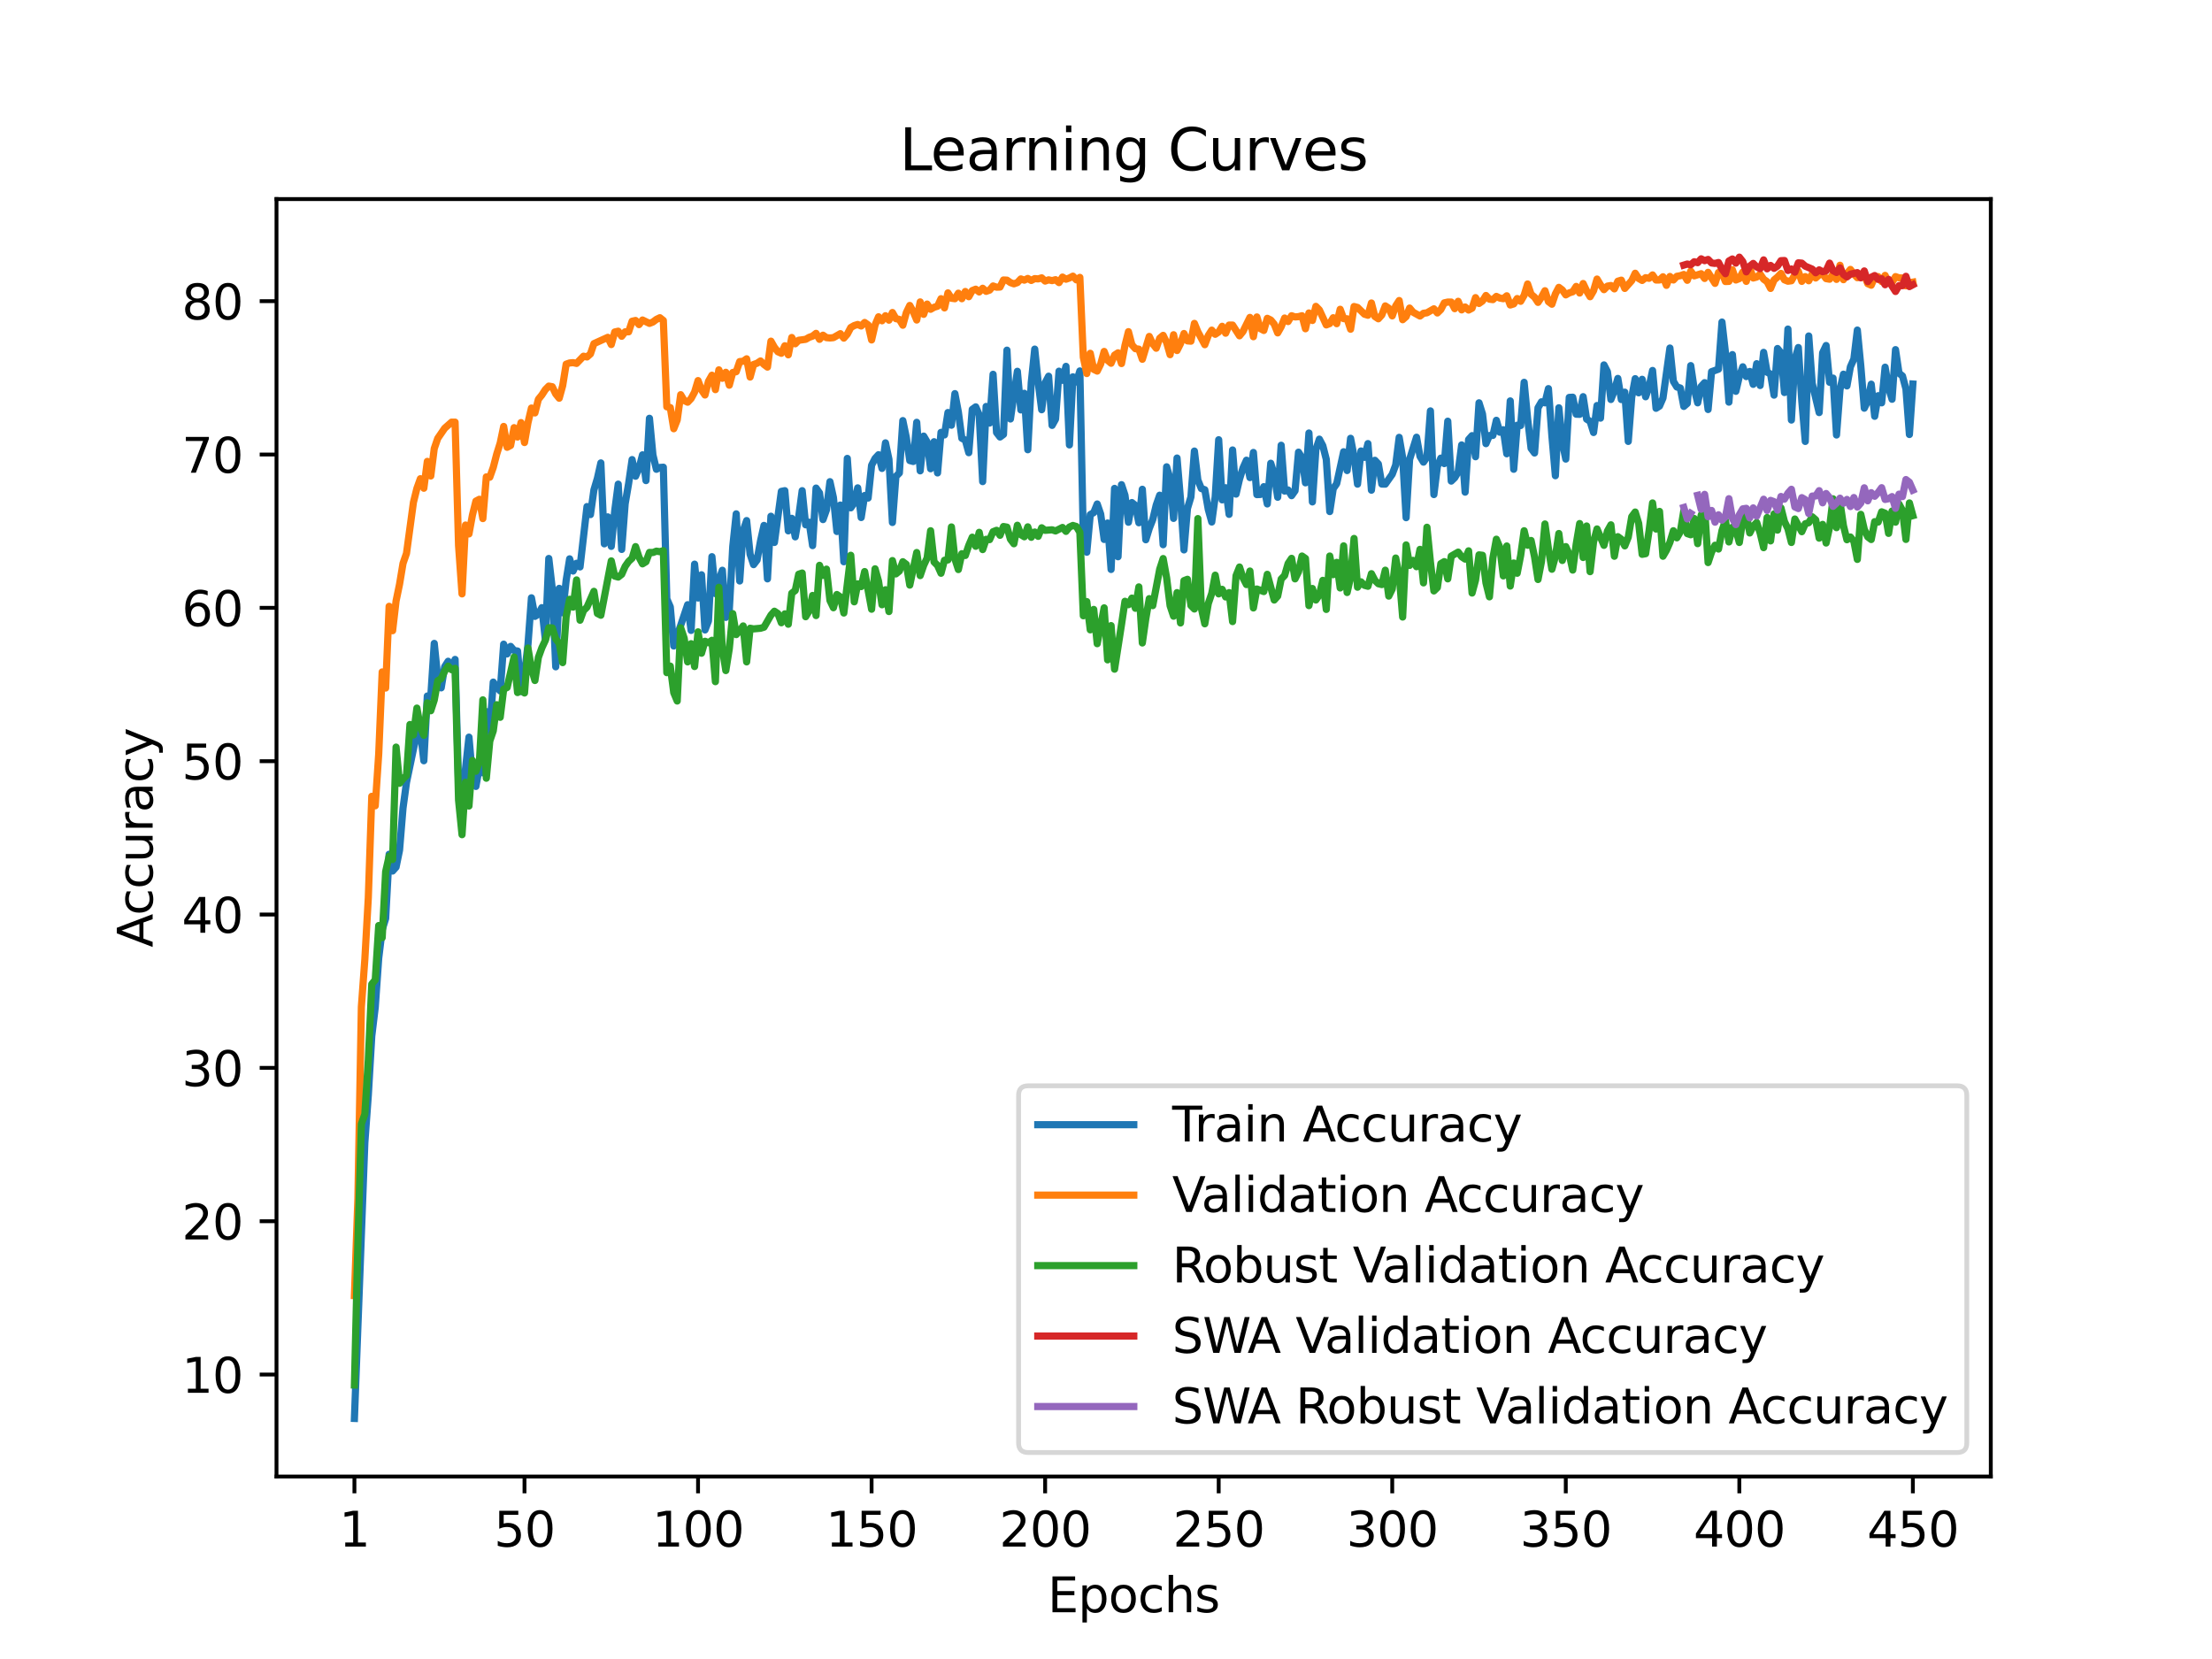 <?xml version="1.0" encoding="utf-8" standalone="no"?>
<!DOCTYPE svg PUBLIC "-//W3C//DTD SVG 1.1//EN"
  "http://www.w3.org/Graphics/SVG/1.1/DTD/svg11.dtd">
<svg xmlns:xlink="http://www.w3.org/1999/xlink" width="460.8pt" height="345.6pt" viewBox="0 0 460.8 345.6" xmlns="http://www.w3.org/2000/svg" version="1.1">
 <defs>
  <style type="text/css">*{stroke-linejoin: round; stroke-linecap: butt}</style>
 </defs>
 <g id="figure_1">
  <g id="patch_1">
   <path d="M 0 345.6 
L 460.8 345.6 
L 460.8 0 
L 0 0 
z
" style="fill: #ffffff"/>
  </g>
  <g id="axes_1">
   <g id="patch_2">
    <path d="M 57.6 307.584 
L 414.72 307.584 
L 414.72 41.472 
L 57.6 41.472 
z
" style="fill: #ffffff"/>
   </g>
   <g id="matplotlib.axis_1">
    <g id="xtick_1">
     <g id="line2d_1">
      <defs>
       <path id="mfc2adfb243" d="M 0 0 
L 0 3.5 
" style="stroke: #000000; stroke-width: 0.8"/>
      </defs>
      <g>
       <use xlink:href="#mfc2adfb243" x="73.833" y="307.584" style="stroke: #000000; stroke-width: 0.8"/>
      </g>
     </g>
     <g id="text_1">
      <!-- 1 -->
      <g transform="translate(70.651 322.182) scale(0.1 -0.1)">
       <defs>
        <path id="DejaVuSans-31" d="M 794 531 
L 1825 531 
L 1825 4091 
L 703 3866 
L 703 4441 
L 1819 4666 
L 2450 4666 
L 2450 531 
L 3481 531 
L 3481 0 
L 794 0 
L 794 531 
z
" transform="scale(0.016)"/>
       </defs>
       <use xlink:href="#DejaVuSans-31"/>
      </g>
     </g>
    </g>
    <g id="xtick_2">
     <g id="line2d_2">
      <g>
       <use xlink:href="#mfc2adfb243" x="109.263" y="307.584" style="stroke: #000000; stroke-width: 0.8"/>
      </g>
     </g>
     <g id="text_2">
      <!-- 50 -->
      <g transform="translate(102.9 322.182) scale(0.1 -0.1)">
       <defs>
        <path id="DejaVuSans-35" d="M 691 4666 
L 3169 4666 
L 3169 4134 
L 1269 4134 
L 1269 2991 
Q 1406 3038 1543 3061 
Q 1681 3084 1819 3084 
Q 2600 3084 3056 2656 
Q 3513 2228 3513 1497 
Q 3513 744 3044 326 
Q 2575 -91 1722 -91 
Q 1428 -91 1123 -41 
Q 819 9 494 109 
L 494 744 
Q 775 591 1075 516 
Q 1375 441 1709 441 
Q 2250 441 2565 725 
Q 2881 1009 2881 1497 
Q 2881 1984 2565 2268 
Q 2250 2553 1709 2553 
Q 1456 2553 1204 2497 
Q 953 2441 691 2322 
L 691 4666 
z
" transform="scale(0.016)"/>
        <path id="DejaVuSans-30" d="M 2034 4250 
Q 1547 4250 1301 3770 
Q 1056 3291 1056 2328 
Q 1056 1369 1301 889 
Q 1547 409 2034 409 
Q 2525 409 2770 889 
Q 3016 1369 3016 2328 
Q 3016 3291 2770 3770 
Q 2525 4250 2034 4250 
z
M 2034 4750 
Q 2819 4750 3233 4129 
Q 3647 3509 3647 2328 
Q 3647 1150 3233 529 
Q 2819 -91 2034 -91 
Q 1250 -91 836 529 
Q 422 1150 422 2328 
Q 422 3509 836 4129 
Q 1250 4750 2034 4750 
z
" transform="scale(0.016)"/>
       </defs>
       <use xlink:href="#DejaVuSans-35"/>
       <use xlink:href="#DejaVuSans-30" x="63.623"/>
      </g>
     </g>
    </g>
    <g id="xtick_3">
     <g id="line2d_3">
      <g>
       <use xlink:href="#mfc2adfb243" x="145.416" y="307.584" style="stroke: #000000; stroke-width: 0.8"/>
      </g>
     </g>
     <g id="text_3">
      <!-- 100 -->
      <g transform="translate(135.872 322.182) scale(0.1 -0.1)">
       <use xlink:href="#DejaVuSans-31"/>
       <use xlink:href="#DejaVuSans-30" x="63.623"/>
       <use xlink:href="#DejaVuSans-30" x="127.246"/>
      </g>
     </g>
    </g>
    <g id="xtick_4">
     <g id="line2d_4">
      <g>
       <use xlink:href="#mfc2adfb243" x="181.569" y="307.584" style="stroke: #000000; stroke-width: 0.8"/>
      </g>
     </g>
     <g id="text_4">
      <!-- 150 -->
      <g transform="translate(172.025 322.182) scale(0.1 -0.1)">
       <use xlink:href="#DejaVuSans-31"/>
       <use xlink:href="#DejaVuSans-35" x="63.623"/>
       <use xlink:href="#DejaVuSans-30" x="127.246"/>
      </g>
     </g>
    </g>
    <g id="xtick_5">
     <g id="line2d_5">
      <g>
       <use xlink:href="#mfc2adfb243" x="217.722" y="307.584" style="stroke: #000000; stroke-width: 0.8"/>
      </g>
     </g>
     <g id="text_5">
      <!-- 200 -->
      <g transform="translate(208.178 322.182) scale(0.1 -0.1)">
       <defs>
        <path id="DejaVuSans-32" d="M 1228 531 
L 3431 531 
L 3431 0 
L 469 0 
L 469 531 
Q 828 903 1448 1529 
Q 2069 2156 2228 2338 
Q 2531 2678 2651 2914 
Q 2772 3150 2772 3378 
Q 2772 3750 2511 3984 
Q 2250 4219 1831 4219 
Q 1534 4219 1204 4116 
Q 875 4013 500 3803 
L 500 4441 
Q 881 4594 1212 4672 
Q 1544 4750 1819 4750 
Q 2544 4750 2975 4387 
Q 3406 4025 3406 3419 
Q 3406 3131 3298 2873 
Q 3191 2616 2906 2266 
Q 2828 2175 2409 1742 
Q 1991 1309 1228 531 
z
" transform="scale(0.016)"/>
       </defs>
       <use xlink:href="#DejaVuSans-32"/>
       <use xlink:href="#DejaVuSans-30" x="63.623"/>
       <use xlink:href="#DejaVuSans-30" x="127.246"/>
      </g>
     </g>
    </g>
    <g id="xtick_6">
     <g id="line2d_6">
      <g>
       <use xlink:href="#mfc2adfb243" x="253.875" y="307.584" style="stroke: #000000; stroke-width: 0.8"/>
      </g>
     </g>
     <g id="text_6">
      <!-- 250 -->
      <g transform="translate(244.331 322.182) scale(0.1 -0.1)">
       <use xlink:href="#DejaVuSans-32"/>
       <use xlink:href="#DejaVuSans-35" x="63.623"/>
       <use xlink:href="#DejaVuSans-30" x="127.246"/>
      </g>
     </g>
    </g>
    <g id="xtick_7">
     <g id="line2d_7">
      <g>
       <use xlink:href="#mfc2adfb243" x="290.028" y="307.584" style="stroke: #000000; stroke-width: 0.8"/>
      </g>
     </g>
     <g id="text_7">
      <!-- 300 -->
      <g transform="translate(280.484 322.182) scale(0.1 -0.1)">
       <defs>
        <path id="DejaVuSans-33" d="M 2597 2516 
Q 3050 2419 3304 2112 
Q 3559 1806 3559 1356 
Q 3559 666 3084 287 
Q 2609 -91 1734 -91 
Q 1441 -91 1130 -33 
Q 819 25 488 141 
L 488 750 
Q 750 597 1062 519 
Q 1375 441 1716 441 
Q 2309 441 2620 675 
Q 2931 909 2931 1356 
Q 2931 1769 2642 2001 
Q 2353 2234 1838 2234 
L 1294 2234 
L 1294 2753 
L 1863 2753 
Q 2328 2753 2575 2939 
Q 2822 3125 2822 3475 
Q 2822 3834 2567 4026 
Q 2313 4219 1838 4219 
Q 1578 4219 1281 4162 
Q 984 4106 628 3988 
L 628 4550 
Q 988 4650 1302 4700 
Q 1616 4750 1894 4750 
Q 2613 4750 3031 4423 
Q 3450 4097 3450 3541 
Q 3450 3153 3228 2886 
Q 3006 2619 2597 2516 
z
" transform="scale(0.016)"/>
       </defs>
       <use xlink:href="#DejaVuSans-33"/>
       <use xlink:href="#DejaVuSans-30" x="63.623"/>
       <use xlink:href="#DejaVuSans-30" x="127.246"/>
      </g>
     </g>
    </g>
    <g id="xtick_8">
     <g id="line2d_8">
      <g>
       <use xlink:href="#mfc2adfb243" x="326.181" y="307.584" style="stroke: #000000; stroke-width: 0.8"/>
      </g>
     </g>
     <g id="text_8">
      <!-- 350 -->
      <g transform="translate(316.637 322.182) scale(0.1 -0.1)">
       <use xlink:href="#DejaVuSans-33"/>
       <use xlink:href="#DejaVuSans-35" x="63.623"/>
       <use xlink:href="#DejaVuSans-30" x="127.246"/>
      </g>
     </g>
    </g>
    <g id="xtick_9">
     <g id="line2d_9">
      <g>
       <use xlink:href="#mfc2adfb243" x="362.334" y="307.584" style="stroke: #000000; stroke-width: 0.8"/>
      </g>
     </g>
     <g id="text_9">
      <!-- 400 -->
      <g transform="translate(352.79 322.182) scale(0.1 -0.1)">
       <defs>
        <path id="DejaVuSans-34" d="M 2419 4116 
L 825 1625 
L 2419 1625 
L 2419 4116 
z
M 2253 4666 
L 3047 4666 
L 3047 1625 
L 3713 1625 
L 3713 1100 
L 3047 1100 
L 3047 0 
L 2419 0 
L 2419 1100 
L 313 1100 
L 313 1709 
L 2253 4666 
z
" transform="scale(0.016)"/>
       </defs>
       <use xlink:href="#DejaVuSans-34"/>
       <use xlink:href="#DejaVuSans-30" x="63.623"/>
       <use xlink:href="#DejaVuSans-30" x="127.246"/>
      </g>
     </g>
    </g>
    <g id="xtick_10">
     <g id="line2d_10">
      <g>
       <use xlink:href="#mfc2adfb243" x="398.487" y="307.584" style="stroke: #000000; stroke-width: 0.8"/>
      </g>
     </g>
     <g id="text_10">
      <!-- 450 -->
      <g transform="translate(388.944 322.182) scale(0.1 -0.1)">
       <use xlink:href="#DejaVuSans-34"/>
       <use xlink:href="#DejaVuSans-35" x="63.623"/>
       <use xlink:href="#DejaVuSans-30" x="127.246"/>
      </g>
     </g>
    </g>
    <g id="text_11">
     <!-- Epochs -->
     <g transform="translate(218.244 335.861) scale(0.1 -0.1)">
      <defs>
       <path id="DejaVuSans-45" d="M 628 4666 
L 3578 4666 
L 3578 4134 
L 1259 4134 
L 1259 2753 
L 3481 2753 
L 3481 2222 
L 1259 2222 
L 1259 531 
L 3634 531 
L 3634 0 
L 628 0 
L 628 4666 
z
" transform="scale(0.016)"/>
       <path id="DejaVuSans-70" d="M 1159 525 
L 1159 -1331 
L 581 -1331 
L 581 3500 
L 1159 3500 
L 1159 2969 
Q 1341 3281 1617 3432 
Q 1894 3584 2278 3584 
Q 2916 3584 3314 3078 
Q 3713 2572 3713 1747 
Q 3713 922 3314 415 
Q 2916 -91 2278 -91 
Q 1894 -91 1617 61 
Q 1341 213 1159 525 
z
M 3116 1747 
Q 3116 2381 2855 2742 
Q 2594 3103 2138 3103 
Q 1681 3103 1420 2742 
Q 1159 2381 1159 1747 
Q 1159 1113 1420 752 
Q 1681 391 2138 391 
Q 2594 391 2855 752 
Q 3116 1113 3116 1747 
z
" transform="scale(0.016)"/>
       <path id="DejaVuSans-6f" d="M 1959 3097 
Q 1497 3097 1228 2736 
Q 959 2375 959 1747 
Q 959 1119 1226 758 
Q 1494 397 1959 397 
Q 2419 397 2687 759 
Q 2956 1122 2956 1747 
Q 2956 2369 2687 2733 
Q 2419 3097 1959 3097 
z
M 1959 3584 
Q 2709 3584 3137 3096 
Q 3566 2609 3566 1747 
Q 3566 888 3137 398 
Q 2709 -91 1959 -91 
Q 1206 -91 779 398 
Q 353 888 353 1747 
Q 353 2609 779 3096 
Q 1206 3584 1959 3584 
z
" transform="scale(0.016)"/>
       <path id="DejaVuSans-63" d="M 3122 3366 
L 3122 2828 
Q 2878 2963 2633 3030 
Q 2388 3097 2138 3097 
Q 1578 3097 1268 2742 
Q 959 2388 959 1747 
Q 959 1106 1268 751 
Q 1578 397 2138 397 
Q 2388 397 2633 464 
Q 2878 531 3122 666 
L 3122 134 
Q 2881 22 2623 -34 
Q 2366 -91 2075 -91 
Q 1284 -91 818 406 
Q 353 903 353 1747 
Q 353 2603 823 3093 
Q 1294 3584 2113 3584 
Q 2378 3584 2631 3529 
Q 2884 3475 3122 3366 
z
" transform="scale(0.016)"/>
       <path id="DejaVuSans-68" d="M 3513 2113 
L 3513 0 
L 2938 0 
L 2938 2094 
Q 2938 2591 2744 2837 
Q 2550 3084 2163 3084 
Q 1697 3084 1428 2787 
Q 1159 2491 1159 1978 
L 1159 0 
L 581 0 
L 581 4863 
L 1159 4863 
L 1159 2956 
Q 1366 3272 1645 3428 
Q 1925 3584 2291 3584 
Q 2894 3584 3203 3211 
Q 3513 2838 3513 2113 
z
" transform="scale(0.016)"/>
       <path id="DejaVuSans-73" d="M 2834 3397 
L 2834 2853 
Q 2591 2978 2328 3040 
Q 2066 3103 1784 3103 
Q 1356 3103 1142 2972 
Q 928 2841 928 2578 
Q 928 2378 1081 2264 
Q 1234 2150 1697 2047 
L 1894 2003 
Q 2506 1872 2764 1633 
Q 3022 1394 3022 966 
Q 3022 478 2636 193 
Q 2250 -91 1575 -91 
Q 1294 -91 989 -36 
Q 684 19 347 128 
L 347 722 
Q 666 556 975 473 
Q 1284 391 1588 391 
Q 1994 391 2212 530 
Q 2431 669 2431 922 
Q 2431 1156 2273 1281 
Q 2116 1406 1581 1522 
L 1381 1569 
Q 847 1681 609 1914 
Q 372 2147 372 2553 
Q 372 3047 722 3315 
Q 1072 3584 1716 3584 
Q 2034 3584 2315 3537 
Q 2597 3491 2834 3397 
z
" transform="scale(0.016)"/>
      </defs>
      <use xlink:href="#DejaVuSans-45"/>
      <use xlink:href="#DejaVuSans-70" x="63.184"/>
      <use xlink:href="#DejaVuSans-6f" x="126.66"/>
      <use xlink:href="#DejaVuSans-63" x="187.842"/>
      <use xlink:href="#DejaVuSans-68" x="242.822"/>
      <use xlink:href="#DejaVuSans-73" x="306.201"/>
     </g>
    </g>
   </g>
   <g id="matplotlib.axis_2">
    <g id="ytick_1">
     <g id="line2d_11">
      <defs>
       <path id="m51ad4a48ea" d="M 0 0 
L -3.5 0 
" style="stroke: #000000; stroke-width: 0.8"/>
      </defs>
      <g>
       <use xlink:href="#m51ad4a48ea" x="57.6" y="286.346" style="stroke: #000000; stroke-width: 0.8"/>
      </g>
     </g>
     <g id="text_12">
      <!-- 10 -->
      <g transform="translate(37.875 290.145) scale(0.1 -0.1)">
       <use xlink:href="#DejaVuSans-31"/>
       <use xlink:href="#DejaVuSans-30" x="63.623"/>
      </g>
     </g>
    </g>
    <g id="ytick_2">
     <g id="line2d_12">
      <g>
       <use xlink:href="#m51ad4a48ea" x="57.6" y="254.401" style="stroke: #000000; stroke-width: 0.8"/>
      </g>
     </g>
     <g id="text_13">
      <!-- 20 -->
      <g transform="translate(37.875 258.201) scale(0.1 -0.1)">
       <use xlink:href="#DejaVuSans-32"/>
       <use xlink:href="#DejaVuSans-30" x="63.623"/>
      </g>
     </g>
    </g>
    <g id="ytick_3">
     <g id="line2d_13">
      <g>
       <use xlink:href="#m51ad4a48ea" x="57.6" y="222.457" style="stroke: #000000; stroke-width: 0.8"/>
      </g>
     </g>
     <g id="text_14">
      <!-- 30 -->
      <g transform="translate(37.875 226.256) scale(0.1 -0.1)">
       <use xlink:href="#DejaVuSans-33"/>
       <use xlink:href="#DejaVuSans-30" x="63.623"/>
      </g>
     </g>
    </g>
    <g id="ytick_4">
     <g id="line2d_14">
      <g>
       <use xlink:href="#m51ad4a48ea" x="57.6" y="190.513" style="stroke: #000000; stroke-width: 0.8"/>
      </g>
     </g>
     <g id="text_15">
      <!-- 40 -->
      <g transform="translate(37.875 194.312) scale(0.1 -0.1)">
       <use xlink:href="#DejaVuSans-34"/>
       <use xlink:href="#DejaVuSans-30" x="63.623"/>
      </g>
     </g>
    </g>
    <g id="ytick_5">
     <g id="line2d_15">
      <g>
       <use xlink:href="#m51ad4a48ea" x="57.6" y="158.569" style="stroke: #000000; stroke-width: 0.8"/>
      </g>
     </g>
     <g id="text_16">
      <!-- 50 -->
      <g transform="translate(37.875 162.368) scale(0.1 -0.1)">
       <use xlink:href="#DejaVuSans-35"/>
       <use xlink:href="#DejaVuSans-30" x="63.623"/>
      </g>
     </g>
    </g>
    <g id="ytick_6">
     <g id="line2d_16">
      <g>
       <use xlink:href="#m51ad4a48ea" x="57.6" y="126.624" style="stroke: #000000; stroke-width: 0.8"/>
      </g>
     </g>
     <g id="text_17">
      <!-- 60 -->
      <g transform="translate(37.875 130.424) scale(0.1 -0.1)">
       <defs>
        <path id="DejaVuSans-36" d="M 2113 2584 
Q 1688 2584 1439 2293 
Q 1191 2003 1191 1497 
Q 1191 994 1439 701 
Q 1688 409 2113 409 
Q 2538 409 2786 701 
Q 3034 994 3034 1497 
Q 3034 2003 2786 2293 
Q 2538 2584 2113 2584 
z
M 3366 4563 
L 3366 3988 
Q 3128 4100 2886 4159 
Q 2644 4219 2406 4219 
Q 1781 4219 1451 3797 
Q 1122 3375 1075 2522 
Q 1259 2794 1537 2939 
Q 1816 3084 2150 3084 
Q 2853 3084 3261 2657 
Q 3669 2231 3669 1497 
Q 3669 778 3244 343 
Q 2819 -91 2113 -91 
Q 1303 -91 875 529 
Q 447 1150 447 2328 
Q 447 3434 972 4092 
Q 1497 4750 2381 4750 
Q 2619 4750 2861 4703 
Q 3103 4656 3366 4563 
z
" transform="scale(0.016)"/>
       </defs>
       <use xlink:href="#DejaVuSans-36"/>
       <use xlink:href="#DejaVuSans-30" x="63.623"/>
      </g>
     </g>
    </g>
    <g id="ytick_7">
     <g id="line2d_17">
      <g>
       <use xlink:href="#m51ad4a48ea" x="57.6" y="94.68" style="stroke: #000000; stroke-width: 0.8"/>
      </g>
     </g>
     <g id="text_18">
      <!-- 70 -->
      <g transform="translate(37.875 98.479) scale(0.1 -0.1)">
       <defs>
        <path id="DejaVuSans-37" d="M 525 4666 
L 3525 4666 
L 3525 4397 
L 1831 0 
L 1172 0 
L 2766 4134 
L 525 4134 
L 525 4666 
z
" transform="scale(0.016)"/>
       </defs>
       <use xlink:href="#DejaVuSans-37"/>
       <use xlink:href="#DejaVuSans-30" x="63.623"/>
      </g>
     </g>
    </g>
    <g id="ytick_8">
     <g id="line2d_18">
      <g>
       <use xlink:href="#m51ad4a48ea" x="57.6" y="62.736" style="stroke: #000000; stroke-width: 0.8"/>
      </g>
     </g>
     <g id="text_19">
      <!-- 80 -->
      <g transform="translate(37.875 66.535) scale(0.1 -0.1)">
       <defs>
        <path id="DejaVuSans-38" d="M 2034 2216 
Q 1584 2216 1326 1975 
Q 1069 1734 1069 1313 
Q 1069 891 1326 650 
Q 1584 409 2034 409 
Q 2484 409 2743 651 
Q 3003 894 3003 1313 
Q 3003 1734 2745 1975 
Q 2488 2216 2034 2216 
z
M 1403 2484 
Q 997 2584 770 2862 
Q 544 3141 544 3541 
Q 544 4100 942 4425 
Q 1341 4750 2034 4750 
Q 2731 4750 3128 4425 
Q 3525 4100 3525 3541 
Q 3525 3141 3298 2862 
Q 3072 2584 2669 2484 
Q 3125 2378 3379 2068 
Q 3634 1759 3634 1313 
Q 3634 634 3220 271 
Q 2806 -91 2034 -91 
Q 1263 -91 848 271 
Q 434 634 434 1313 
Q 434 1759 690 2068 
Q 947 2378 1403 2484 
z
M 1172 3481 
Q 1172 3119 1398 2916 
Q 1625 2713 2034 2713 
Q 2441 2713 2670 2916 
Q 2900 3119 2900 3481 
Q 2900 3844 2670 4047 
Q 2441 4250 2034 4250 
Q 1625 4250 1398 4047 
Q 1172 3844 1172 3481 
z
" transform="scale(0.016)"/>
       </defs>
       <use xlink:href="#DejaVuSans-38"/>
       <use xlink:href="#DejaVuSans-30" x="63.623"/>
      </g>
     </g>
    </g>
    <g id="text_20">
     <!-- Accuracy -->
     <g transform="translate(31.795 197.356) rotate(-90) scale(0.1 -0.1)">
      <defs>
       <path id="DejaVuSans-41" d="M 2188 4044 
L 1331 1722 
L 3047 1722 
L 2188 4044 
z
M 1831 4666 
L 2547 4666 
L 4325 0 
L 3669 0 
L 3244 1197 
L 1141 1197 
L 716 0 
L 50 0 
L 1831 4666 
z
" transform="scale(0.016)"/>
       <path id="DejaVuSans-75" d="M 544 1381 
L 544 3500 
L 1119 3500 
L 1119 1403 
Q 1119 906 1312 657 
Q 1506 409 1894 409 
Q 2359 409 2629 706 
Q 2900 1003 2900 1516 
L 2900 3500 
L 3475 3500 
L 3475 0 
L 2900 0 
L 2900 538 
Q 2691 219 2414 64 
Q 2138 -91 1772 -91 
Q 1169 -91 856 284 
Q 544 659 544 1381 
z
M 1991 3584 
L 1991 3584 
z
" transform="scale(0.016)"/>
       <path id="DejaVuSans-72" d="M 2631 2963 
Q 2534 3019 2420 3045 
Q 2306 3072 2169 3072 
Q 1681 3072 1420 2755 
Q 1159 2438 1159 1844 
L 1159 0 
L 581 0 
L 581 3500 
L 1159 3500 
L 1159 2956 
Q 1341 3275 1631 3429 
Q 1922 3584 2338 3584 
Q 2397 3584 2469 3576 
Q 2541 3569 2628 3553 
L 2631 2963 
z
" transform="scale(0.016)"/>
       <path id="DejaVuSans-61" d="M 2194 1759 
Q 1497 1759 1228 1600 
Q 959 1441 959 1056 
Q 959 750 1161 570 
Q 1363 391 1709 391 
Q 2188 391 2477 730 
Q 2766 1069 2766 1631 
L 2766 1759 
L 2194 1759 
z
M 3341 1997 
L 3341 0 
L 2766 0 
L 2766 531 
Q 2569 213 2275 61 
Q 1981 -91 1556 -91 
Q 1019 -91 701 211 
Q 384 513 384 1019 
Q 384 1609 779 1909 
Q 1175 2209 1959 2209 
L 2766 2209 
L 2766 2266 
Q 2766 2663 2505 2880 
Q 2244 3097 1772 3097 
Q 1472 3097 1187 3025 
Q 903 2953 641 2809 
L 641 3341 
Q 956 3463 1253 3523 
Q 1550 3584 1831 3584 
Q 2591 3584 2966 3190 
Q 3341 2797 3341 1997 
z
" transform="scale(0.016)"/>
       <path id="DejaVuSans-79" d="M 2059 -325 
Q 1816 -950 1584 -1140 
Q 1353 -1331 966 -1331 
L 506 -1331 
L 506 -850 
L 844 -850 
Q 1081 -850 1212 -737 
Q 1344 -625 1503 -206 
L 1606 56 
L 191 3500 
L 800 3500 
L 1894 763 
L 2988 3500 
L 3597 3500 
L 2059 -325 
z
" transform="scale(0.016)"/>
      </defs>
      <use xlink:href="#DejaVuSans-41"/>
      <use xlink:href="#DejaVuSans-63" x="66.658"/>
      <use xlink:href="#DejaVuSans-63" x="121.639"/>
      <use xlink:href="#DejaVuSans-75" x="176.619"/>
      <use xlink:href="#DejaVuSans-72" x="239.998"/>
      <use xlink:href="#DejaVuSans-61" x="281.111"/>
      <use xlink:href="#DejaVuSans-63" x="342.391"/>
      <use xlink:href="#DejaVuSans-79" x="397.371"/>
     </g>
    </g>
   </g>
   <g id="line2d_19">
    <path d="M 73.833 295.488 
L 76.002 238.035 
L 76.725 228.171 
L 77.448 215.819 
L 78.171 209.824 
L 78.894 199.604 
L 79.617 193.675 
L 80.34 191.343 
L 81.063 177.957 
L 81.786 181.449 
L 82.509 180.629 
L 83.233 177.105 
L 83.956 168.318 
L 84.679 162.998 
L 86.848 152.608 
L 87.571 152.316 
L 88.294 158.477 
L 89.017 144.99 
L 89.74 145.056 
L 90.463 134.033 
L 91.186 141.104 
L 91.909 143.291 
L 92.632 138.895 
L 93.355 137.754 
L 94.078 139.364 
L 94.802 137.37 
L 95.525 163.392 
L 96.248 166.744 
L 97.694 153.558 
L 98.417 161.835 
L 99.14 163.822 
L 99.863 159.785 
L 100.586 160.994 
L 101.309 148.242 
L 102.032 152.107 
L 102.755 142.096 
L 103.478 143.14 
L 104.201 143.928 
L 104.924 134.193 
L 105.647 136.225 
L 106.37 134.655 
L 107.094 135.516 
L 107.817 135.622 
L 108.54 144.053 
L 109.263 140.405 
L 109.986 134.278 
L 110.709 124.537 
L 111.432 128.405 
L 112.155 127.938 
L 112.878 126.584 
L 113.601 133.22 
L 114.324 116.341 
L 115.047 122.612 
L 115.77 138.906 
L 116.493 122.565 
L 117.216 127.653 
L 117.939 120.909 
L 118.663 116.419 
L 119.386 118.958 
L 120.109 117.344 
L 120.832 118.1 
L 122.278 105.528 
L 123.001 107.198 
L 123.724 102.061 
L 124.447 99.638 
L 125.17 96.435 
L 125.893 113.291 
L 126.616 107.677 
L 127.339 113.817 
L 128.062 106.37 
L 128.785 100.856 
L 129.508 114.456 
L 130.232 104.951 
L 130.955 100.705 
L 131.678 95.741 
L 132.401 99.206 
L 133.124 97.519 
L 133.847 94.753 
L 134.57 100.115 
L 135.293 87.137 
L 136.016 94.774 
L 136.739 97.76 
L 137.462 97.381 
L 138.185 97.332 
L 138.908 124.759 
L 139.631 126.422 
L 140.354 134.572 
L 143.247 125.973 
L 143.97 131.329 
L 144.693 117.522 
L 145.416 124.576 
L 146.139 119.735 
L 146.862 131.231 
L 147.585 129.357 
L 148.308 115.966 
L 149.031 123.662 
L 149.754 120.892 
L 150.477 118.798 
L 151.2 128.616 
L 151.923 127.112 
L 152.646 113.87 
L 153.369 107.045 
L 154.093 121.028 
L 154.816 110.55 
L 155.539 108.444 
L 156.262 115.463 
L 156.985 117.623 
L 157.708 116.671 
L 158.431 112.68 
L 159.154 109.453 
L 159.877 120.587 
L 160.6 107.543 
L 161.323 113.003 
L 162.769 102.366 
L 163.492 102.217 
L 164.215 110.586 
L 164.938 107.978 
L 165.662 111.834 
L 166.385 107.633 
L 167.108 102.217 
L 167.831 109.328 
L 168.554 108.778 
L 169.277 113.661 
L 170 101.676 
L 170.723 102.698 
L 171.446 108.239 
L 172.169 106.201 
L 172.892 100.343 
L 173.615 103.654 
L 174.338 110.718 
L 175.061 105.213 
L 175.784 117.026 
L 176.507 95.494 
L 177.231 105.795 
L 177.954 104.747 
L 178.677 101.629 
L 179.4 107.811 
L 180.123 103.22 
L 180.846 103.755 
L 181.569 96.925 
L 182.292 95.507 
L 183.015 94.725 
L 183.738 97.583 
L 184.461 92.257 
L 185.184 95.688 
L 185.907 108.842 
L 186.63 99.259 
L 187.353 98.533 
L 188.076 87.618 
L 188.799 91.115 
L 189.523 95.939 
L 190.246 96.135 
L 190.969 87.978 
L 191.692 98.083 
L 192.415 90.849 
L 193.138 92.069 
L 193.861 97.649 
L 194.584 92.02 
L 195.307 98.522 
L 196.03 90.07 
L 196.753 90.606 
L 197.476 85.934 
L 198.199 88.585 
L 198.922 82 
L 199.645 85.834 
L 200.368 91.303 
L 201.092 91.68 
L 201.815 94.305 
L 202.538 85.278 
L 203.261 84.756 
L 203.984 86.417 
L 204.707 100.326 
L 205.43 84.673 
L 206.153 88.127 
L 206.876 77.971 
L 207.599 90.104 
L 208.322 91.036 
L 209.045 90.496 
L 209.768 72.945 
L 210.491 87.28 
L 211.937 77.347 
L 212.661 85.391 
L 213.384 81.932 
L 214.107 93.688 
L 214.83 79.696 
L 215.553 72.726 
L 216.276 79.69 
L 216.999 85.353 
L 217.722 79.747 
L 218.445 78.369 
L 219.168 88.617 
L 219.891 87.32 
L 220.614 77.324 
L 221.337 79.228 
L 222.06 76.319 
L 222.783 92.685 
L 223.506 78.499 
L 224.229 79.586 
L 224.953 77.275 
L 225.676 112.154 
L 226.399 115.035 
L 227.122 107.2 
L 227.845 106.781 
L 228.568 104.988 
L 229.291 107.094 
L 230.014 112.375 
L 230.737 108.951 
L 231.46 118.628 
L 232.183 101.74 
L 232.906 115.978 
L 233.629 100.967 
L 234.352 103.165 
L 235.075 108.795 
L 235.798 104.694 
L 236.522 105.288 
L 237.245 108.902 
L 237.968 101.927 
L 238.691 112.441 
L 239.414 110.077 
L 240.137 108.233 
L 240.86 105.222 
L 241.583 103.16 
L 242.306 113.472 
L 243.029 97.246 
L 243.752 99.715 
L 244.475 107.99 
L 245.198 95.419 
L 245.921 104.063 
L 246.644 114.554 
L 247.367 105.939 
L 248.091 103.522 
L 248.814 93.969 
L 249.537 100.009 
L 250.26 101.774 
L 250.983 102.023 
L 251.706 106.127 
L 252.429 108.746 
L 253.152 103.454 
L 253.875 91.607 
L 254.598 104.131 
L 255.321 101.608 
L 256.044 107.149 
L 256.767 93.735 
L 257.49 102.93 
L 258.213 99.827 
L 258.936 97.493 
L 259.659 95.871 
L 260.383 99.489 
L 261.106 94.254 
L 261.829 103.035 
L 262.552 103.009 
L 263.275 101.382 
L 263.998 104.979 
L 264.721 96.503 
L 265.444 98.852 
L 266.167 103.588 
L 266.89 92.755 
L 267.613 102.306 
L 268.336 102.072 
L 269.059 103.256 
L 269.782 102.234 
L 270.505 94.193 
L 271.228 95.385 
L 271.952 100.584 
L 272.675 90.204 
L 273.398 104.557 
L 274.121 93.658 
L 274.844 91.484 
L 275.567 92.851 
L 276.29 95.696 
L 277.013 106.568 
L 277.736 101.795 
L 278.459 100.75 
L 279.905 94.107 
L 280.628 98.022 
L 281.351 91.307 
L 282.074 95.083 
L 282.797 100.856 
L 283.521 93.95 
L 284.244 95.272 
L 284.967 92.41 
L 285.69 102.113 
L 286.413 95.888 
L 287.136 96.659 
L 287.859 100.839 
L 288.582 100.852 
L 290.028 98.795 
L 290.751 96.859 
L 291.474 91.107 
L 292.197 95.338 
L 292.92 107.843 
L 293.643 95.707 
L 295.089 91.083 
L 295.813 95.072 
L 296.536 96.273 
L 297.259 95.219 
L 297.982 85.6 
L 298.705 103.028 
L 299.428 97.189 
L 300.151 95.44 
L 300.874 96.576 
L 301.597 87.744 
L 302.32 100.219 
L 303.043 99.525 
L 303.766 98.284 
L 304.489 92.687 
L 305.212 102.521 
L 305.935 91.562 
L 306.658 90.753 
L 307.382 95.149 
L 308.105 83.913 
L 308.828 86.232 
L 309.551 92.419 
L 310.274 90.726 
L 310.997 90.702 
L 311.72 87.557 
L 312.443 90.04 
L 313.166 89.522 
L 313.889 94.533 
L 314.612 83.521 
L 315.335 97.758 
L 316.058 88.583 
L 316.781 88.647 
L 317.504 79.643 
L 318.227 87.186 
L 318.951 93.402 
L 319.674 94.365 
L 320.397 84.948 
L 321.12 83.704 
L 321.843 83.917 
L 322.566 80.957 
L 323.289 90.817 
L 324.012 99.101 
L 324.735 84.95 
L 325.458 92.167 
L 326.181 95.634 
L 326.904 82.788 
L 327.627 82.748 
L 328.35 86.283 
L 329.073 86.313 
L 329.796 82.635 
L 330.52 87.31 
L 331.243 87.767 
L 331.966 90.097 
L 332.689 84.477 
L 333.412 87.105 
L 334.135 76.018 
L 334.858 77.432 
L 335.581 83.223 
L 336.304 81.364 
L 337.027 78.834 
L 337.75 83.236 
L 338.473 81.694 
L 339.196 91.954 
L 339.919 82.761 
L 340.642 78.883 
L 341.365 81.83 
L 342.088 79.015 
L 342.812 82.654 
L 343.535 80.589 
L 344.258 77.177 
L 344.981 85.054 
L 345.704 84.594 
L 346.427 82.925 
L 347.873 72.502 
L 348.596 79.439 
L 349.319 80.614 
L 350.042 80.831 
L 350.765 84.663 
L 351.488 84.039 
L 352.211 76.163 
L 352.934 81.008 
L 353.657 83.919 
L 354.381 80.512 
L 355.104 79.715 
L 355.827 85.306 
L 356.55 77.43 
L 357.996 76.902 
L 358.719 67.089 
L 359.442 73.431 
L 360.165 83.774 
L 360.888 73.87 
L 361.611 81.517 
L 362.334 78.44 
L 363.057 76.41 
L 363.78 78.45 
L 364.503 77.383 
L 365.226 80.065 
L 365.95 75.765 
L 366.673 80.307 
L 367.396 73.403 
L 368.119 77.524 
L 368.842 77.918 
L 369.565 82.314 
L 370.288 72.602 
L 371.011 73.503 
L 371.734 81.773 
L 372.457 68.554 
L 373.18 87.503 
L 373.903 74.822 
L 374.626 72.394 
L 375.349 83.566 
L 376.072 91.959 
L 376.795 69.992 
L 377.518 79.867 
L 378.965 85.949 
L 379.688 73.495 
L 380.411 71.974 
L 381.134 79.637 
L 381.857 78.761 
L 382.58 90.617 
L 383.303 81.187 
L 384.026 77.95 
L 384.749 80.393 
L 385.472 76.41 
L 386.195 74.781 
L 386.918 68.759 
L 387.641 76.251 
L 388.364 85.031 
L 389.087 83.508 
L 389.811 80.031 
L 390.534 86.722 
L 391.257 82.431 
L 391.98 83.921 
L 392.703 76.493 
L 393.426 80.787 
L 394.149 83.174 
L 394.872 72.835 
L 395.595 77.733 
L 396.318 78.323 
L 397.041 81.021 
L 397.764 90.515 
L 398.487 79.999 
L 398.487 79.999 
" clip-path="url(#pde4433f4dc)" style="fill: none; stroke: #1f77b4; stroke-width: 1.5; stroke-linecap: square"/>
   </g>
   <g id="line2d_20">
    <path d="M 73.833 269.894 
L 74.556 249.706 
L 75.279 209.775 
L 76.002 199.873 
L 76.725 187.031 
L 77.448 165.884 
L 78.171 167.864 
L 78.894 157.067 
L 79.617 139.977 
L 80.34 143.331 
L 81.063 126.305 
L 81.786 131.384 
L 82.509 125.187 
L 83.233 121.705 
L 83.956 117.361 
L 84.679 115.284 
L 86.125 104.647 
L 86.848 101.74 
L 87.571 99.727 
L 88.294 101.708 
L 89.017 96.118 
L 89.74 99.152 
L 90.463 93.434 
L 91.186 91.326 
L 92.632 89.218 
L 94.078 87.94 
L 94.802 87.94 
L 95.525 113.623 
L 96.248 123.718 
L 96.971 109.375 
L 97.694 111.227 
L 98.417 107.298 
L 99.14 104.391 
L 99.863 104.008 
L 100.586 108.033 
L 101.309 99.344 
L 102.032 99.408 
L 102.755 97.364 
L 103.478 94.584 
L 104.201 92.284 
L 104.924 88.834 
L 105.647 93.179 
L 106.37 92.796 
L 107.094 89.09 
L 107.817 91.039 
L 108.54 88.036 
L 109.263 92.189 
L 109.986 88.068 
L 110.709 85.001 
L 111.432 86.023 
L 112.155 83.18 
L 112.878 82.286 
L 113.601 81.168 
L 114.324 80.433 
L 115.047 80.561 
L 115.77 82.062 
L 116.493 82.957 
L 117.216 80.337 
L 117.939 75.865 
L 118.663 75.61 
L 119.386 75.546 
L 120.109 75.705 
L 121.555 74.204 
L 122.278 74.364 
L 123.001 73.725 
L 123.724 71.585 
L 126.616 70.275 
L 127.339 71.776 
L 128.062 69.157 
L 128.785 68.997 
L 129.508 70.051 
L 130.232 69.125 
L 130.955 69.125 
L 131.678 66.921 
L 132.401 66.761 
L 133.124 67.623 
L 133.847 66.665 
L 135.293 67.368 
L 136.016 67.08 
L 136.739 66.537 
L 137.462 66.186 
L 138.185 66.761 
L 138.908 84.746 
L 139.631 84.905 
L 140.354 89.314 
L 141.077 87.493 
L 141.8 82.222 
L 142.524 83.436 
L 143.247 83.787 
L 143.97 83.021 
L 144.693 81.679 
L 145.416 79.283 
L 146.139 81.232 
L 146.862 82.286 
L 147.585 79.443 
L 148.308 78.165 
L 149.031 81.168 
L 149.754 77.047 
L 150.477 78.804 
L 151.2 77.558 
L 151.923 80.241 
L 152.646 77.59 
L 153.369 77.43 
L 154.093 75.322 
L 154.816 75.258 
L 155.539 74.747 
L 156.262 78.548 
L 156.985 75.929 
L 157.708 75.673 
L 158.431 75.194 
L 159.154 75.929 
L 159.877 76.472 
L 160.6 71.073 
L 161.323 72.351 
L 162.046 73.278 
L 162.769 73.597 
L 163.492 72.032 
L 164.215 73.916 
L 164.938 70.307 
L 165.662 71.616 
L 166.385 70.882 
L 167.831 70.69 
L 168.554 70.275 
L 169.277 70.019 
L 170 69.444 
L 170.723 70.69 
L 171.446 69.828 
L 172.169 70.339 
L 172.892 70.403 
L 173.615 70.339 
L 175.061 69.508 
L 175.784 70.435 
L 176.507 69.604 
L 177.231 68.23 
L 177.954 67.815 
L 178.677 67.592 
L 179.4 67.911 
L 180.123 67.176 
L 180.846 67.687 
L 181.569 70.818 
L 182.292 67.687 
L 183.015 65.994 
L 183.738 66.825 
L 184.461 65.771 
L 185.184 66.697 
L 185.907 65.1 
L 186.63 66.378 
L 187.353 66.537 
L 188.076 67.751 
L 188.799 65.132 
L 189.523 63.63 
L 190.246 64.94 
L 190.969 66.665 
L 191.692 62.896 
L 192.415 65.483 
L 193.138 63.343 
L 193.861 64.429 
L 194.584 64.014 
L 195.307 63.79 
L 196.03 62.225 
L 196.753 64.142 
L 197.476 61.011 
L 198.199 62.129 
L 198.922 62.225 
L 199.645 61.075 
L 200.368 62.225 
L 201.092 60.724 
L 201.815 61.81 
L 202.538 60.532 
L 203.261 60.244 
L 203.984 60.819 
L 204.707 60.053 
L 205.43 60.692 
L 206.153 60.436 
L 206.876 59.574 
L 207.599 59.829 
L 208.322 59.797 
L 209.045 58.328 
L 209.768 58.36 
L 210.491 58.871 
L 211.214 59.126 
L 211.937 58.871 
L 212.661 58.104 
L 213.384 58.36 
L 214.107 58.008 
L 214.83 58.424 
L 215.553 58.04 
L 216.276 58.104 
L 216.999 57.88 
L 217.722 58.551 
L 218.445 58.296 
L 219.168 58.455 
L 219.891 58.264 
L 220.614 58.871 
L 221.337 57.721 
L 222.06 58.168 
L 222.783 57.912 
L 223.506 57.529 
L 224.229 58.296 
L 224.953 57.785 
L 225.676 74.428 
L 226.399 77.814 
L 227.122 73.597 
L 227.845 76.951 
L 228.568 77.303 
L 229.291 75.833 
L 230.014 73.214 
L 230.737 75.066 
L 231.46 75.673 
L 232.183 73.98 
L 232.906 73.501 
L 233.629 75.737 
L 234.352 71.968 
L 235.075 69.093 
L 235.798 71.84 
L 236.522 72.639 
L 237.245 72.735 
L 237.968 74.843 
L 239.414 70.083 
L 240.137 71.616 
L 240.86 72.543 
L 241.583 70.466 
L 242.306 69.86 
L 243.029 71.361 
L 243.752 73.885 
L 244.475 69.732 
L 245.198 73.022 
L 245.921 71.585 
L 246.644 69.476 
L 247.367 71.01 
L 248.091 71.073 
L 248.814 67.368 
L 249.537 69.125 
L 250.983 71.808 
L 251.706 69.891 
L 252.429 68.773 
L 253.152 69.636 
L 253.875 69.157 
L 254.598 67.975 
L 255.321 69.412 
L 256.044 67.719 
L 256.767 67.719 
L 258.213 69.955 
L 258.936 69.061 
L 260.383 66.122 
L 261.106 70.147 
L 261.829 66.026 
L 262.552 68.454 
L 263.275 68.837 
L 263.998 66.314 
L 264.721 66.665 
L 265.444 67.528 
L 266.167 69.348 
L 266.89 68.071 
L 267.613 66.25 
L 268.336 66.985 
L 269.059 65.771 
L 269.782 66.026 
L 270.505 65.962 
L 271.228 65.771 
L 271.952 68.486 
L 272.675 65.196 
L 273.398 66.761 
L 274.121 63.822 
L 274.844 64.557 
L 276.29 67.687 
L 277.013 67.4 
L 277.736 66.186 
L 278.459 67.432 
L 279.182 64.429 
L 279.905 66.378 
L 280.628 66.41 
L 281.351 68.582 
L 282.074 63.854 
L 282.797 64.046 
L 284.244 65.451 
L 284.967 65.675 
L 285.69 63.119 
L 286.413 65.93 
L 287.136 66.41 
L 287.859 65.611 
L 288.582 63.726 
L 289.305 64.205 
L 290.028 65.803 
L 290.751 63.726 
L 291.474 62.608 
L 292.197 66.601 
L 292.92 65.962 
L 293.643 64.173 
L 294.366 65.036 
L 295.813 65.835 
L 296.536 65.26 
L 297.259 65.164 
L 298.705 64.333 
L 299.428 65.196 
L 300.151 64.493 
L 300.874 63.087 
L 301.597 62.928 
L 302.32 62.928 
L 303.043 64.301 
L 303.766 62.768 
L 304.489 64.557 
L 305.212 63.95 
L 305.935 64.589 
L 306.658 64.205 
L 307.382 62.001 
L 308.105 63.215 
L 308.828 62.704 
L 309.551 61.554 
L 310.274 62.321 
L 310.997 62.417 
L 311.72 61.746 
L 312.443 62.097 
L 313.166 62.225 
L 313.889 61.618 
L 314.612 63.535 
L 315.335 63.311 
L 316.058 62.193 
L 316.781 62.768 
L 317.504 61.522 
L 318.227 59.158 
L 318.951 61.299 
L 319.674 61.905 
L 320.397 62.992 
L 321.12 61.905 
L 321.843 60.564 
L 322.566 62.832 
L 323.289 63.375 
L 324.012 61.235 
L 324.735 59.861 
L 325.458 60.404 
L 326.181 61.426 
L 326.904 61.011 
L 327.627 60.787 
L 328.35 59.669 
L 329.073 61.043 
L 329.796 59.062 
L 330.52 60.596 
L 331.243 61.81 
L 331.966 60.564 
L 332.689 58.136 
L 333.412 59.35 
L 334.135 60.34 
L 334.858 59.605 
L 335.581 59.478 
L 336.304 60.18 
L 337.027 58.583 
L 337.75 58.36 
L 338.473 60.085 
L 339.919 58.455 
L 340.642 56.922 
L 341.365 58.008 
L 342.088 58.424 
L 342.812 57.849 
L 343.535 57.976 
L 344.258 57.274 
L 344.981 58.328 
L 345.704 58.328 
L 346.427 57.657 
L 347.15 59.446 
L 347.873 57.593 
L 348.596 58.328 
L 349.319 57.561 
L 350.042 57.433 
L 350.765 57.178 
L 351.488 58.392 
L 352.211 56.475 
L 352.934 57.465 
L 354.381 57.018 
L 355.104 58.008 
L 355.827 56.73 
L 357.273 59.03 
L 357.996 56.762 
L 358.719 56.858 
L 359.442 58.647 
L 360.165 58.615 
L 360.888 56.187 
L 361.611 58.328 
L 362.334 58.04 
L 363.057 56.667 
L 363.78 58.615 
L 364.503 55.804 
L 365.226 57.912 
L 365.95 57.721 
L 366.673 57.114 
L 367.396 58.168 
L 368.119 58.679 
L 368.842 60.085 
L 369.565 58.328 
L 370.288 57.721 
L 371.011 56.954 
L 371.734 58.296 
L 372.457 58.583 
L 373.18 58.487 
L 373.903 57.21 
L 374.626 56.507 
L 375.349 58.615 
L 376.072 57.625 
L 376.795 58.487 
L 377.518 57.05 
L 378.242 57.912 
L 378.965 57.274 
L 379.688 57.05 
L 380.411 58.04 
L 381.134 58.168 
L 381.857 57.082 
L 382.58 58.2 
L 383.303 55.261 
L 384.026 58.264 
L 384.749 56.986 
L 385.472 56.124 
L 386.195 57.082 
L 386.918 57.849 
L 387.641 57.082 
L 388.364 57.274 
L 389.087 59.094 
L 389.811 59.414 
L 390.534 57.753 
L 391.257 57.625 
L 391.98 58.647 
L 392.703 57.369 
L 393.426 58.999 
L 394.149 58.839 
L 394.872 57.625 
L 395.595 57.88 
L 396.318 57.912 
L 397.041 59.542 
L 397.764 58.903 
L 398.487 58.775 
L 398.487 58.775 
" clip-path="url(#pde4433f4dc)" style="fill: none; stroke: #ff7f0e; stroke-width: 1.5; stroke-linecap: square"/>
   </g>
   <g id="line2d_21">
    <path d="M 73.833 288.527 
L 74.556 258.829 
L 75.279 234.133 
L 76.002 232.106 
L 76.725 220.783 
L 77.448 205.009 
L 78.171 204.128 
L 78.894 192.804 
L 79.617 195.338 
L 80.34 181.569 
L 81.063 178.352 
L 81.786 179.057 
L 82.509 155.639 
L 83.233 163.173 
L 83.956 162.248 
L 84.679 161.543 
L 85.402 150.924 
L 86.125 153.105 
L 86.848 147.509 
L 87.571 151.607 
L 88.294 153.171 
L 89.017 146.408 
L 89.74 148.06 
L 90.463 145.835 
L 91.186 141.825 
L 91.909 141.363 
L 92.632 139.821 
L 93.355 138.763 
L 94.078 139.512 
L 94.802 139.226 
L 95.525 166.676 
L 96.248 173.88 
L 96.971 162.953 
L 97.694 167.91 
L 98.417 158.414 
L 99.14 160.662 
L 99.863 158.745 
L 100.586 145.791 
L 101.309 162.116 
L 102.032 154.383 
L 102.755 152.246 
L 103.478 146.804 
L 104.201 149.426 
L 104.924 143.566 
L 105.647 143.213 
L 107.094 136.869 
L 107.817 144.271 
L 108.54 143.764 
L 109.263 144.359 
L 109.986 134.996 
L 110.709 139.248 
L 111.432 141.759 
L 112.155 136.957 
L 112.878 134.952 
L 113.601 133.41 
L 114.324 130.766 
L 115.047 130.81 
L 115.77 133.123 
L 116.493 134.027 
L 117.216 138.036 
L 117.939 128.475 
L 118.663 124.84 
L 119.386 126.47 
L 120.109 120.808 
L 120.832 129.202 
L 121.555 127.197 
L 122.278 126.492 
L 123.724 123.188 
L 124.447 127.792 
L 125.17 128.167 
L 127.339 116.843 
L 128.062 120.015 
L 128.785 120.214 
L 129.508 119.641 
L 130.232 117.988 
L 130.955 116.953 
L 131.678 116.292 
L 132.401 113.869 
L 133.124 116.094 
L 133.847 117.46 
L 134.57 117.019 
L 135.293 115.08 
L 136.016 115.102 
L 136.739 114.816 
L 137.462 114.926 
L 138.185 114.706 
L 138.908 140.129 
L 139.631 138.763 
L 140.354 144.293 
L 141.077 146.033 
L 141.8 130.788 
L 142.524 132.947 
L 143.247 137.882 
L 143.97 134.093 
L 144.693 138.851 
L 145.416 131.625 
L 146.139 136.076 
L 146.862 133.586 
L 147.585 133.895 
L 148.308 133.388 
L 149.031 142.002 
L 149.754 122.351 
L 150.477 135.15 
L 151.2 139.689 
L 151.923 135.15 
L 152.646 127.836 
L 153.369 132.198 
L 154.093 131.405 
L 154.816 130.392 
L 155.539 137.882 
L 156.262 130.876 
L 156.985 131.009 
L 158.431 130.876 
L 159.154 130.656 
L 160.6 128.145 
L 161.323 127.329 
L 162.046 127.814 
L 162.769 129.731 
L 163.492 127.88 
L 164.215 130.039 
L 164.938 123.584 
L 165.662 123.011 
L 166.385 119.619 
L 167.108 119.376 
L 167.831 128.475 
L 168.554 127.285 
L 169.277 124.047 
L 170 128.233 
L 170.723 117.768 
L 171.446 119.861 
L 172.169 118.561 
L 172.892 125.082 
L 173.615 126.602 
L 174.338 123.849 
L 175.061 124.355 
L 175.784 127.704 
L 177.231 115.675 
L 177.954 125.369 
L 178.677 121.624 
L 179.4 122.196 
L 180.123 119.068 
L 181.569 126.911 
L 182.292 118.495 
L 183.015 121.073 
L 183.738 125.986 
L 184.461 122.857 
L 185.184 127.396 
L 185.907 116.777 
L 186.63 119.553 
L 187.353 118.958 
L 188.076 117.019 
L 188.799 117.57 
L 189.523 121.888 
L 190.969 115.102 
L 191.692 119.905 
L 192.415 117.79 
L 193.138 116.226 
L 193.861 110.564 
L 194.584 117.063 
L 195.307 117.79 
L 196.03 119.42 
L 196.753 116.711 
L 197.476 116.645 
L 198.199 109.771 
L 198.922 116.424 
L 199.645 118.649 
L 200.368 115.345 
L 201.092 115.719 
L 201.815 113.604 
L 202.538 111.908 
L 203.261 113.803 
L 203.984 110.895 
L 204.707 114.486 
L 205.43 112.349 
L 206.153 112.415 
L 206.876 110.762 
L 207.599 110.476 
L 208.322 111.512 
L 209.045 109.683 
L 209.768 109.815 
L 210.491 112.327 
L 211.214 113.274 
L 211.937 109.419 
L 212.661 111.379 
L 213.384 111.82 
L 214.107 109.749 
L 214.83 111.93 
L 215.553 110.829 
L 216.276 111.732 
L 216.999 109.947 
L 217.722 110.476 
L 219.168 110.366 
L 219.891 110.608 
L 221.337 109.881 
L 222.06 110.696 
L 222.783 109.793 
L 223.506 109.463 
L 224.229 109.683 
L 224.953 110.895 
L 225.676 128.277 
L 226.399 125.325 
L 227.122 131.207 
L 227.845 126.955 
L 228.568 134.093 
L 230.014 126.624 
L 230.737 137.463 
L 231.46 130.326 
L 232.183 139.402 
L 233.629 130.105 
L 234.352 125.259 
L 235.075 125.964 
L 235.798 124.598 
L 236.522 126.713 
L 237.245 122.262 
L 237.968 133.939 
L 238.691 128.894 
L 239.414 124.708 
L 240.137 126.162 
L 241.583 118.583 
L 242.306 116.358 
L 243.029 120.368 
L 243.752 126.184 
L 244.475 128.365 
L 245.198 123.452 
L 245.921 129.775 
L 246.644 120.963 
L 247.367 120.676 
L 248.091 126.14 
L 248.814 126.867 
L 249.537 108.031 
L 250.26 126.691 
L 250.983 129.951 
L 251.706 125.743 
L 252.429 123.606 
L 253.152 119.817 
L 253.875 123.716 
L 254.598 122.769 
L 255.321 124.355 
L 256.044 123.452 
L 256.767 129.488 
L 257.49 119.927 
L 258.213 118.121 
L 258.936 120.368 
L 259.659 121.778 
L 260.383 118.958 
L 261.106 126.646 
L 261.829 122.703 
L 263.275 123.232 
L 263.998 119.641 
L 265.444 124.994 
L 266.167 124.179 
L 266.89 120.632 
L 267.613 119.883 
L 268.336 117.394 
L 269.059 116.314 
L 269.782 120.588 
L 270.505 119.112 
L 271.228 115.829 
L 271.952 116.336 
L 272.675 126.162 
L 273.398 122.593 
L 274.121 124.994 
L 274.844 123.937 
L 275.567 120.897 
L 276.29 126.955 
L 277.013 115.829 
L 277.736 119.707 
L 278.459 117.151 
L 279.182 122.483 
L 279.905 113.715 
L 280.628 123.43 
L 281.351 120.258 
L 282.074 112.172 
L 282.797 122.328 
L 283.521 121.205 
L 284.244 121.932 
L 284.967 122.13 
L 285.69 119.509 
L 286.413 120.897 
L 287.136 121.601 
L 287.859 121.778 
L 288.582 118.782 
L 289.305 124.179 
L 290.028 122.703 
L 290.751 116.248 
L 291.474 119.773 
L 292.197 128.541 
L 292.92 113.516 
L 293.643 117.79 
L 294.366 116.733 
L 295.089 118.055 
L 295.813 114.442 
L 296.536 121.425 
L 297.259 109.837 
L 297.982 117.063 
L 298.705 123.1 
L 299.428 122.395 
L 300.151 117.416 
L 300.874 116.997 
L 301.597 120.588 
L 302.32 115.852 
L 303.766 115.014 
L 304.489 115.984 
L 305.212 116.468 
L 305.935 114.75 
L 306.658 123.54 
L 307.382 120.852 
L 308.105 115.587 
L 308.828 115.675 
L 309.551 121.425 
L 310.274 124.333 
L 310.997 116.226 
L 311.72 112.327 
L 312.443 114.045 
L 313.166 119.971 
L 313.889 113.737 
L 314.612 122.086 
L 315.335 117.284 
L 316.058 119.42 
L 316.781 115.719 
L 317.504 110.564 
L 318.227 113.582 
L 318.951 112.591 
L 319.674 116.006 
L 320.397 120.72 
L 321.12 116.953 
L 321.843 109.154 
L 322.566 114.331 
L 323.289 118.583 
L 324.012 115.94 
L 324.735 111.137 
L 325.458 116.755 
L 326.181 113.869 
L 326.904 115.477 
L 327.627 118.76 
L 328.35 113.362 
L 329.073 109.066 
L 329.796 116.138 
L 330.52 109.573 
L 331.243 119.09 
L 331.966 112.899 
L 332.689 110.19 
L 334.135 113.604 
L 334.858 110.63 
L 335.581 109.33 
L 336.304 115.874 
L 337.027 111.798 
L 337.75 112.327 
L 338.473 113.715 
L 339.196 111.908 
L 339.919 107.634 
L 340.642 106.665 
L 341.365 109.022 
L 342.088 115.477 
L 342.812 115.345 
L 343.535 110.542 
L 344.258 104.77 
L 344.981 110.212 
L 345.704 106.533 
L 346.427 115.874 
L 347.15 114.64 
L 347.873 112.988 
L 348.596 110.564 
L 349.319 112.04 
L 350.042 110.785 
L 350.765 106.4 
L 351.488 111.159 
L 352.211 111.401 
L 352.934 108.009 
L 353.657 113.252 
L 354.381 107.326 
L 355.104 105.828 
L 355.827 117.195 
L 356.55 115.014 
L 357.273 113.582 
L 357.996 114.375 
L 358.719 110.542 
L 359.442 108.449 
L 360.165 112.899 
L 360.888 109.837 
L 361.611 110.41 
L 362.334 113.01 
L 363.057 108.295 
L 363.78 107.149 
L 364.503 111.027 
L 365.226 109.617 
L 365.95 108.846 
L 366.673 111.049 
L 367.396 114.089 
L 368.119 107.81 
L 368.842 112.679 
L 369.565 107.061 
L 370.288 110.432 
L 371.011 105.806 
L 371.734 108.648 
L 372.457 110.146 
L 373.18 113.01 
L 373.903 108.119 
L 375.349 110.762 
L 376.072 109.11 
L 376.795 108.89 
L 377.518 107.656 
L 378.242 108.295 
L 378.965 112.106 
L 379.688 109.242 
L 380.411 113.12 
L 381.134 109.837 
L 381.857 103.911 
L 382.58 109.925 
L 383.303 104.616 
L 384.026 109.507 
L 384.749 112.437 
L 385.472 111.864 
L 386.195 112.767 
L 386.918 116.534 
L 387.641 107.149 
L 388.364 110.256 
L 389.087 111.842 
L 389.811 112.393 
L 390.534 108.67 
L 391.257 108.758 
L 391.98 106.621 
L 392.703 106.907 
L 393.426 111.115 
L 394.149 106.467 
L 394.872 108.78 
L 395.595 104.99 
L 396.318 106.334 
L 397.041 112.371 
L 397.764 104.77 
L 398.487 107.414 
L 398.487 107.414 
" clip-path="url(#pde4433f4dc)" style="fill: none; stroke: #2ca02c; stroke-width: 1.5; stroke-linecap: square"/>
   </g>
   <g id="line2d_22">
    <path d="M 350.765 55.229 
L 351.488 55.005 
L 352.211 55.165 
L 352.934 54.526 
L 353.657 54.718 
L 354.381 53.919 
L 355.104 54.303 
L 355.827 54.047 
L 356.55 54.782 
L 357.273 54.878 
L 357.996 54.686 
L 358.719 56.06 
L 359.442 57.018 
L 360.165 54.367 
L 360.888 53.951 
L 361.611 54.814 
L 362.334 53.568 
L 363.057 54.494 
L 363.78 56.635 
L 364.503 55.453 
L 365.226 54.878 
L 365.95 55.612 
L 366.673 55.964 
L 367.396 54.143 
L 368.119 55.996 
L 368.842 55.293 
L 369.565 55.9 
L 370.288 55.421 
L 371.011 54.303 
L 371.734 54.271 
L 372.457 56.347 
L 373.18 56.028 
L 373.903 56.699 
L 374.626 54.75 
L 375.349 54.814 
L 376.072 55.453 
L 377.518 56.06 
L 378.242 56.826 
L 378.965 56.219 
L 379.688 56.603 
L 380.411 56.411 
L 381.134 54.814 
L 381.857 56.379 
L 382.58 56.762 
L 383.303 55.804 
L 384.026 57.178 
L 384.749 57.689 
L 385.472 57.114 
L 386.918 56.794 
L 387.641 57.88 
L 388.364 56.443 
L 389.087 58.679 
L 389.811 57.753 
L 390.534 57.401 
L 391.257 58.2 
L 391.98 58.072 
L 392.703 59.318 
L 393.426 58.2 
L 394.149 59.605 
L 394.872 60.724 
L 395.595 59.51 
L 396.318 59.51 
L 397.041 57.561 
L 397.764 59.701 
L 398.487 59.318 
L 398.487 59.318 
" clip-path="url(#pde4433f4dc)" style="fill: none; stroke: #d62728; stroke-width: 1.5; stroke-linecap: square"/>
   </g>
   <g id="line2d_23">
    <path d="M 350.765 105.717 
L 351.488 108.097 
L 352.211 106.951 
M 353.657 103.184 
L 354.381 106.092 
L 355.104 102.986 
L 355.827 107.656 
L 356.55 106.334 
L 357.273 108.78 
L 357.996 107.238 
L 358.719 108.361 
L 359.442 107.656 
L 360.165 103.889 
L 360.888 107.987 
L 361.611 109.286 
L 362.334 107.238 
L 363.057 106.004 
L 363.78 105.894 
L 364.503 107.876 
L 365.226 105.806 
L 365.95 107.524 
L 367.396 103.999 
L 368.119 106.334 
L 368.842 104.241 
L 369.565 104.506 
L 370.288 106.268 
L 371.011 103.426 
L 371.734 103.977 
L 372.457 102.743 
L 373.18 101.928 
L 373.903 105.607 
L 374.626 105.938 
L 375.349 103.669 
L 376.072 104.087 
L 376.795 106.973 
L 377.518 103.338 
L 378.242 103.316 
L 378.965 102.215 
L 379.688 104.748 
L 380.411 102.809 
L 381.134 103.691 
L 381.857 105.475 
L 382.58 104.814 
L 383.303 103.779 
L 384.026 104.836 
L 384.749 104.043 
L 385.472 105.519 
L 386.195 103.647 
L 386.918 105.629 
L 387.641 104.792 
L 388.364 101.62 
L 389.087 104.33 
L 389.811 102.633 
L 390.534 103.382 
L 391.257 102.589 
L 391.98 101.598 
L 392.703 104.043 
L 393.426 103.889 
L 394.149 103.448 
L 394.872 105.894 
L 395.595 102.942 
L 396.318 103.448 
L 397.041 99.901 
L 397.764 100.452 
L 398.487 102.104 
L 398.487 102.104 
" clip-path="url(#pde4433f4dc)" style="fill: none; stroke: #9467bd; stroke-width: 1.5; stroke-linecap: square"/>
   </g>
   <g id="patch_3">
    <path d="M 57.6 307.584 
L 57.6 41.472 
" style="fill: none; stroke: #000000; stroke-width: 0.8; stroke-linejoin: miter; stroke-linecap: square"/>
   </g>
   <g id="patch_4">
    <path d="M 414.72 307.584 
L 414.72 41.472 
" style="fill: none; stroke: #000000; stroke-width: 0.8; stroke-linejoin: miter; stroke-linecap: square"/>
   </g>
   <g id="patch_5">
    <path d="M 57.6 307.584 
L 414.72 307.584 
" style="fill: none; stroke: #000000; stroke-width: 0.8; stroke-linejoin: miter; stroke-linecap: square"/>
   </g>
   <g id="patch_6">
    <path d="M 57.6 41.472 
L 414.72 41.472 
" style="fill: none; stroke: #000000; stroke-width: 0.8; stroke-linejoin: miter; stroke-linecap: square"/>
   </g>
   <g id="text_21">
    <!-- Learning Curves -->
    <g transform="translate(187.376 35.472) scale(0.12 -0.12)">
     <defs>
      <path id="DejaVuSans-4c" d="M 628 4666 
L 1259 4666 
L 1259 531 
L 3531 531 
L 3531 0 
L 628 0 
L 628 4666 
z
" transform="scale(0.016)"/>
      <path id="DejaVuSans-65" d="M 3597 1894 
L 3597 1613 
L 953 1613 
Q 991 1019 1311 708 
Q 1631 397 2203 397 
Q 2534 397 2845 478 
Q 3156 559 3463 722 
L 3463 178 
Q 3153 47 2828 -22 
Q 2503 -91 2169 -91 
Q 1331 -91 842 396 
Q 353 884 353 1716 
Q 353 2575 817 3079 
Q 1281 3584 2069 3584 
Q 2775 3584 3186 3129 
Q 3597 2675 3597 1894 
z
M 3022 2063 
Q 3016 2534 2758 2815 
Q 2500 3097 2075 3097 
Q 1594 3097 1305 2825 
Q 1016 2553 972 2059 
L 3022 2063 
z
" transform="scale(0.016)"/>
      <path id="DejaVuSans-6e" d="M 3513 2113 
L 3513 0 
L 2938 0 
L 2938 2094 
Q 2938 2591 2744 2837 
Q 2550 3084 2163 3084 
Q 1697 3084 1428 2787 
Q 1159 2491 1159 1978 
L 1159 0 
L 581 0 
L 581 3500 
L 1159 3500 
L 1159 2956 
Q 1366 3272 1645 3428 
Q 1925 3584 2291 3584 
Q 2894 3584 3203 3211 
Q 3513 2838 3513 2113 
z
" transform="scale(0.016)"/>
      <path id="DejaVuSans-69" d="M 603 3500 
L 1178 3500 
L 1178 0 
L 603 0 
L 603 3500 
z
M 603 4863 
L 1178 4863 
L 1178 4134 
L 603 4134 
L 603 4863 
z
" transform="scale(0.016)"/>
      <path id="DejaVuSans-67" d="M 2906 1791 
Q 2906 2416 2648 2759 
Q 2391 3103 1925 3103 
Q 1463 3103 1205 2759 
Q 947 2416 947 1791 
Q 947 1169 1205 825 
Q 1463 481 1925 481 
Q 2391 481 2648 825 
Q 2906 1169 2906 1791 
z
M 3481 434 
Q 3481 -459 3084 -895 
Q 2688 -1331 1869 -1331 
Q 1566 -1331 1297 -1286 
Q 1028 -1241 775 -1147 
L 775 -588 
Q 1028 -725 1275 -790 
Q 1522 -856 1778 -856 
Q 2344 -856 2625 -561 
Q 2906 -266 2906 331 
L 2906 616 
Q 2728 306 2450 153 
Q 2172 0 1784 0 
Q 1141 0 747 490 
Q 353 981 353 1791 
Q 353 2603 747 3093 
Q 1141 3584 1784 3584 
Q 2172 3584 2450 3431 
Q 2728 3278 2906 2969 
L 2906 3500 
L 3481 3500 
L 3481 434 
z
" transform="scale(0.016)"/>
      <path id="DejaVuSans-20" transform="scale(0.016)"/>
      <path id="DejaVuSans-43" d="M 4122 4306 
L 4122 3641 
Q 3803 3938 3442 4084 
Q 3081 4231 2675 4231 
Q 1875 4231 1450 3742 
Q 1025 3253 1025 2328 
Q 1025 1406 1450 917 
Q 1875 428 2675 428 
Q 3081 428 3442 575 
Q 3803 722 4122 1019 
L 4122 359 
Q 3791 134 3420 21 
Q 3050 -91 2638 -91 
Q 1578 -91 968 557 
Q 359 1206 359 2328 
Q 359 3453 968 4101 
Q 1578 4750 2638 4750 
Q 3056 4750 3426 4639 
Q 3797 4528 4122 4306 
z
" transform="scale(0.016)"/>
      <path id="DejaVuSans-76" d="M 191 3500 
L 800 3500 
L 1894 563 
L 2988 3500 
L 3597 3500 
L 2284 0 
L 1503 0 
L 191 3500 
z
" transform="scale(0.016)"/>
     </defs>
     <use xlink:href="#DejaVuSans-4c"/>
     <use xlink:href="#DejaVuSans-65" x="53.963"/>
     <use xlink:href="#DejaVuSans-61" x="115.486"/>
     <use xlink:href="#DejaVuSans-72" x="176.766"/>
     <use xlink:href="#DejaVuSans-6e" x="216.129"/>
     <use xlink:href="#DejaVuSans-69" x="279.508"/>
     <use xlink:href="#DejaVuSans-6e" x="307.291"/>
     <use xlink:href="#DejaVuSans-67" x="370.67"/>
     <use xlink:href="#DejaVuSans-20" x="434.146"/>
     <use xlink:href="#DejaVuSans-43" x="465.934"/>
     <use xlink:href="#DejaVuSans-75" x="535.758"/>
     <use xlink:href="#DejaVuSans-72" x="599.137"/>
     <use xlink:href="#DejaVuSans-76" x="640.25"/>
     <use xlink:href="#DejaVuSans-65" x="699.43"/>
     <use xlink:href="#DejaVuSans-73" x="760.953"/>
    </g>
   </g>
   <g id="legend_1">
    <g id="patch_7">
     <path d="M 214.189 302.584 
L 407.72 302.584 
Q 409.72 302.584 409.72 300.584 
L 409.72 228.193 
Q 409.72 226.193 407.72 226.193 
L 214.189 226.193 
Q 212.189 226.193 212.189 228.193 
L 212.189 300.584 
Q 212.189 302.584 214.189 302.584 
z
" style="fill: #ffffff; opacity: 0.8; stroke: #cccccc; stroke-linejoin: miter"/>
    </g>
    <g id="line2d_24">
     <path d="M 216.189 234.292 
L 226.189 234.292 
L 236.189 234.292 
" style="fill: none; stroke: #1f77b4; stroke-width: 1.5; stroke-linecap: square"/>
    </g>
    <g id="text_22">
     <!-- Train Accuracy -->
     <g transform="translate(244.189 237.792) scale(0.1 -0.1)">
      <defs>
       <path id="DejaVuSans-54" d="M -19 4666 
L 3928 4666 
L 3928 4134 
L 2272 4134 
L 2272 0 
L 1638 0 
L 1638 4134 
L -19 4134 
L -19 4666 
z
" transform="scale(0.016)"/>
      </defs>
      <use xlink:href="#DejaVuSans-54"/>
      <use xlink:href="#DejaVuSans-72" x="46.334"/>
      <use xlink:href="#DejaVuSans-61" x="87.447"/>
      <use xlink:href="#DejaVuSans-69" x="148.727"/>
      <use xlink:href="#DejaVuSans-6e" x="176.51"/>
      <use xlink:href="#DejaVuSans-20" x="239.889"/>
      <use xlink:href="#DejaVuSans-41" x="271.676"/>
      <use xlink:href="#DejaVuSans-63" x="338.334"/>
      <use xlink:href="#DejaVuSans-63" x="393.314"/>
      <use xlink:href="#DejaVuSans-75" x="448.295"/>
      <use xlink:href="#DejaVuSans-72" x="511.674"/>
      <use xlink:href="#DejaVuSans-61" x="552.787"/>
      <use xlink:href="#DejaVuSans-63" x="614.066"/>
      <use xlink:href="#DejaVuSans-79" x="669.047"/>
     </g>
    </g>
    <g id="line2d_25">
     <path d="M 216.189 248.97 
L 226.189 248.97 
L 236.189 248.97 
" style="fill: none; stroke: #ff7f0e; stroke-width: 1.5; stroke-linecap: square"/>
    </g>
    <g id="text_23">
     <!-- Validation Accuracy -->
     <g transform="translate(244.189 252.47) scale(0.1 -0.1)">
      <defs>
       <path id="DejaVuSans-56" d="M 1831 0 
L 50 4666 
L 709 4666 
L 2188 738 
L 3669 4666 
L 4325 4666 
L 2547 0 
L 1831 0 
z
" transform="scale(0.016)"/>
       <path id="DejaVuSans-6c" d="M 603 4863 
L 1178 4863 
L 1178 0 
L 603 0 
L 603 4863 
z
" transform="scale(0.016)"/>
       <path id="DejaVuSans-64" d="M 2906 2969 
L 2906 4863 
L 3481 4863 
L 3481 0 
L 2906 0 
L 2906 525 
Q 2725 213 2448 61 
Q 2172 -91 1784 -91 
Q 1150 -91 751 415 
Q 353 922 353 1747 
Q 353 2572 751 3078 
Q 1150 3584 1784 3584 
Q 2172 3584 2448 3432 
Q 2725 3281 2906 2969 
z
M 947 1747 
Q 947 1113 1208 752 
Q 1469 391 1925 391 
Q 2381 391 2643 752 
Q 2906 1113 2906 1747 
Q 2906 2381 2643 2742 
Q 2381 3103 1925 3103 
Q 1469 3103 1208 2742 
Q 947 2381 947 1747 
z
" transform="scale(0.016)"/>
       <path id="DejaVuSans-74" d="M 1172 4494 
L 1172 3500 
L 2356 3500 
L 2356 3053 
L 1172 3053 
L 1172 1153 
Q 1172 725 1289 603 
Q 1406 481 1766 481 
L 2356 481 
L 2356 0 
L 1766 0 
Q 1100 0 847 248 
Q 594 497 594 1153 
L 594 3053 
L 172 3053 
L 172 3500 
L 594 3500 
L 594 4494 
L 1172 4494 
z
" transform="scale(0.016)"/>
      </defs>
      <use xlink:href="#DejaVuSans-56"/>
      <use xlink:href="#DejaVuSans-61" x="60.658"/>
      <use xlink:href="#DejaVuSans-6c" x="121.938"/>
      <use xlink:href="#DejaVuSans-69" x="149.721"/>
      <use xlink:href="#DejaVuSans-64" x="177.504"/>
      <use xlink:href="#DejaVuSans-61" x="240.98"/>
      <use xlink:href="#DejaVuSans-74" x="302.26"/>
      <use xlink:href="#DejaVuSans-69" x="341.469"/>
      <use xlink:href="#DejaVuSans-6f" x="369.252"/>
      <use xlink:href="#DejaVuSans-6e" x="430.434"/>
      <use xlink:href="#DejaVuSans-20" x="493.812"/>
      <use xlink:href="#DejaVuSans-41" x="525.6"/>
      <use xlink:href="#DejaVuSans-63" x="592.258"/>
      <use xlink:href="#DejaVuSans-63" x="647.238"/>
      <use xlink:href="#DejaVuSans-75" x="702.219"/>
      <use xlink:href="#DejaVuSans-72" x="765.598"/>
      <use xlink:href="#DejaVuSans-61" x="806.711"/>
      <use xlink:href="#DejaVuSans-63" x="867.99"/>
      <use xlink:href="#DejaVuSans-79" x="922.971"/>
     </g>
    </g>
    <g id="line2d_26">
     <path d="M 216.189 263.648 
L 226.189 263.648 
L 236.189 263.648 
" style="fill: none; stroke: #2ca02c; stroke-width: 1.5; stroke-linecap: square"/>
    </g>
    <g id="text_24">
     <!-- Robust Validation Accuracy -->
     <g transform="translate(244.189 267.148) scale(0.1 -0.1)">
      <defs>
       <path id="DejaVuSans-52" d="M 2841 2188 
Q 3044 2119 3236 1894 
Q 3428 1669 3622 1275 
L 4263 0 
L 3584 0 
L 2988 1197 
Q 2756 1666 2539 1819 
Q 2322 1972 1947 1972 
L 1259 1972 
L 1259 0 
L 628 0 
L 628 4666 
L 2053 4666 
Q 2853 4666 3247 4331 
Q 3641 3997 3641 3322 
Q 3641 2881 3436 2590 
Q 3231 2300 2841 2188 
z
M 1259 4147 
L 1259 2491 
L 2053 2491 
Q 2509 2491 2742 2702 
Q 2975 2913 2975 3322 
Q 2975 3731 2742 3939 
Q 2509 4147 2053 4147 
L 1259 4147 
z
" transform="scale(0.016)"/>
       <path id="DejaVuSans-62" d="M 3116 1747 
Q 3116 2381 2855 2742 
Q 2594 3103 2138 3103 
Q 1681 3103 1420 2742 
Q 1159 2381 1159 1747 
Q 1159 1113 1420 752 
Q 1681 391 2138 391 
Q 2594 391 2855 752 
Q 3116 1113 3116 1747 
z
M 1159 2969 
Q 1341 3281 1617 3432 
Q 1894 3584 2278 3584 
Q 2916 3584 3314 3078 
Q 3713 2572 3713 1747 
Q 3713 922 3314 415 
Q 2916 -91 2278 -91 
Q 1894 -91 1617 61 
Q 1341 213 1159 525 
L 1159 0 
L 581 0 
L 581 4863 
L 1159 4863 
L 1159 2969 
z
" transform="scale(0.016)"/>
      </defs>
      <use xlink:href="#DejaVuSans-52"/>
      <use xlink:href="#DejaVuSans-6f" x="64.982"/>
      <use xlink:href="#DejaVuSans-62" x="126.164"/>
      <use xlink:href="#DejaVuSans-75" x="189.641"/>
      <use xlink:href="#DejaVuSans-73" x="253.02"/>
      <use xlink:href="#DejaVuSans-74" x="305.119"/>
      <use xlink:href="#DejaVuSans-20" x="344.328"/>
      <use xlink:href="#DejaVuSans-56" x="376.115"/>
      <use xlink:href="#DejaVuSans-61" x="436.773"/>
      <use xlink:href="#DejaVuSans-6c" x="498.053"/>
      <use xlink:href="#DejaVuSans-69" x="525.836"/>
      <use xlink:href="#DejaVuSans-64" x="553.619"/>
      <use xlink:href="#DejaVuSans-61" x="617.096"/>
      <use xlink:href="#DejaVuSans-74" x="678.375"/>
      <use xlink:href="#DejaVuSans-69" x="717.584"/>
      <use xlink:href="#DejaVuSans-6f" x="745.367"/>
      <use xlink:href="#DejaVuSans-6e" x="806.549"/>
      <use xlink:href="#DejaVuSans-20" x="869.928"/>
      <use xlink:href="#DejaVuSans-41" x="901.715"/>
      <use xlink:href="#DejaVuSans-63" x="968.373"/>
      <use xlink:href="#DejaVuSans-63" x="1023.354"/>
      <use xlink:href="#DejaVuSans-75" x="1078.334"/>
      <use xlink:href="#DejaVuSans-72" x="1141.713"/>
      <use xlink:href="#DejaVuSans-61" x="1182.826"/>
      <use xlink:href="#DejaVuSans-63" x="1244.105"/>
      <use xlink:href="#DejaVuSans-79" x="1299.086"/>
     </g>
    </g>
    <g id="line2d_27">
     <path d="M 216.189 278.326 
L 226.189 278.326 
L 236.189 278.326 
" style="fill: none; stroke: #d62728; stroke-width: 1.5; stroke-linecap: square"/>
    </g>
    <g id="text_25">
     <!-- SWA Validation Accuracy -->
     <g transform="translate(244.189 281.826) scale(0.1 -0.1)">
      <defs>
       <path id="DejaVuSans-53" d="M 3425 4513 
L 3425 3897 
Q 3066 4069 2747 4153 
Q 2428 4238 2131 4238 
Q 1616 4238 1336 4038 
Q 1056 3838 1056 3469 
Q 1056 3159 1242 3001 
Q 1428 2844 1947 2747 
L 2328 2669 
Q 3034 2534 3370 2195 
Q 3706 1856 3706 1288 
Q 3706 609 3251 259 
Q 2797 -91 1919 -91 
Q 1588 -91 1214 -16 
Q 841 59 441 206 
L 441 856 
Q 825 641 1194 531 
Q 1563 422 1919 422 
Q 2459 422 2753 634 
Q 3047 847 3047 1241 
Q 3047 1584 2836 1778 
Q 2625 1972 2144 2069 
L 1759 2144 
Q 1053 2284 737 2584 
Q 422 2884 422 3419 
Q 422 4038 858 4394 
Q 1294 4750 2059 4750 
Q 2388 4750 2728 4690 
Q 3069 4631 3425 4513 
z
" transform="scale(0.016)"/>
       <path id="DejaVuSans-57" d="M 213 4666 
L 850 4666 
L 1831 722 
L 2809 4666 
L 3519 4666 
L 4500 722 
L 5478 4666 
L 6119 4666 
L 4947 0 
L 4153 0 
L 3169 4050 
L 2175 0 
L 1381 0 
L 213 4666 
z
" transform="scale(0.016)"/>
      </defs>
      <use xlink:href="#DejaVuSans-53"/>
      <use xlink:href="#DejaVuSans-57" x="63.477"/>
      <use xlink:href="#DejaVuSans-41" x="156.854"/>
      <use xlink:href="#DejaVuSans-20" x="225.262"/>
      <use xlink:href="#DejaVuSans-56" x="257.049"/>
      <use xlink:href="#DejaVuSans-61" x="317.707"/>
      <use xlink:href="#DejaVuSans-6c" x="378.986"/>
      <use xlink:href="#DejaVuSans-69" x="406.77"/>
      <use xlink:href="#DejaVuSans-64" x="434.553"/>
      <use xlink:href="#DejaVuSans-61" x="498.029"/>
      <use xlink:href="#DejaVuSans-74" x="559.309"/>
      <use xlink:href="#DejaVuSans-69" x="598.518"/>
      <use xlink:href="#DejaVuSans-6f" x="626.301"/>
      <use xlink:href="#DejaVuSans-6e" x="687.482"/>
      <use xlink:href="#DejaVuSans-20" x="750.861"/>
      <use xlink:href="#DejaVuSans-41" x="782.648"/>
      <use xlink:href="#DejaVuSans-63" x="849.307"/>
      <use xlink:href="#DejaVuSans-63" x="904.287"/>
      <use xlink:href="#DejaVuSans-75" x="959.268"/>
      <use xlink:href="#DejaVuSans-72" x="1022.646"/>
      <use xlink:href="#DejaVuSans-61" x="1063.76"/>
      <use xlink:href="#DejaVuSans-63" x="1125.039"/>
      <use xlink:href="#DejaVuSans-79" x="1180.02"/>
     </g>
    </g>
    <g id="line2d_28">
     <path d="M 216.189 293.004 
L 226.189 293.004 
L 236.189 293.004 
" style="fill: none; stroke: #9467bd; stroke-width: 1.5; stroke-linecap: square"/>
    </g>
    <g id="text_26">
     <!-- SWA Robust Validation Accuracy -->
     <g transform="translate(244.189 296.504) scale(0.1 -0.1)">
      <use xlink:href="#DejaVuSans-53"/>
      <use xlink:href="#DejaVuSans-57" x="63.477"/>
      <use xlink:href="#DejaVuSans-41" x="156.854"/>
      <use xlink:href="#DejaVuSans-20" x="225.262"/>
      <use xlink:href="#DejaVuSans-52" x="257.049"/>
      <use xlink:href="#DejaVuSans-6f" x="322.031"/>
      <use xlink:href="#DejaVuSans-62" x="383.213"/>
      <use xlink:href="#DejaVuSans-75" x="446.689"/>
      <use xlink:href="#DejaVuSans-73" x="510.068"/>
      <use xlink:href="#DejaVuSans-74" x="562.168"/>
      <use xlink:href="#DejaVuSans-20" x="601.377"/>
      <use xlink:href="#DejaVuSans-56" x="633.164"/>
      <use xlink:href="#DejaVuSans-61" x="693.822"/>
      <use xlink:href="#DejaVuSans-6c" x="755.102"/>
      <use xlink:href="#DejaVuSans-69" x="782.885"/>
      <use xlink:href="#DejaVuSans-64" x="810.668"/>
      <use xlink:href="#DejaVuSans-61" x="874.145"/>
      <use xlink:href="#DejaVuSans-74" x="935.424"/>
      <use xlink:href="#DejaVuSans-69" x="974.633"/>
      <use xlink:href="#DejaVuSans-6f" x="1002.416"/>
      <use xlink:href="#DejaVuSans-6e" x="1063.598"/>
      <use xlink:href="#DejaVuSans-20" x="1126.977"/>
      <use xlink:href="#DejaVuSans-41" x="1158.764"/>
      <use xlink:href="#DejaVuSans-63" x="1225.422"/>
      <use xlink:href="#DejaVuSans-63" x="1280.402"/>
      <use xlink:href="#DejaVuSans-75" x="1335.383"/>
      <use xlink:href="#DejaVuSans-72" x="1398.762"/>
      <use xlink:href="#DejaVuSans-61" x="1439.875"/>
      <use xlink:href="#DejaVuSans-63" x="1501.154"/>
      <use xlink:href="#DejaVuSans-79" x="1556.135"/>
     </g>
    </g>
   </g>
  </g>
 </g>
 <defs>
  <clipPath id="pde4433f4dc">
   <rect x="57.6" y="41.472" width="357.12" height="266.112"/>
  </clipPath>
 </defs>
</svg>

